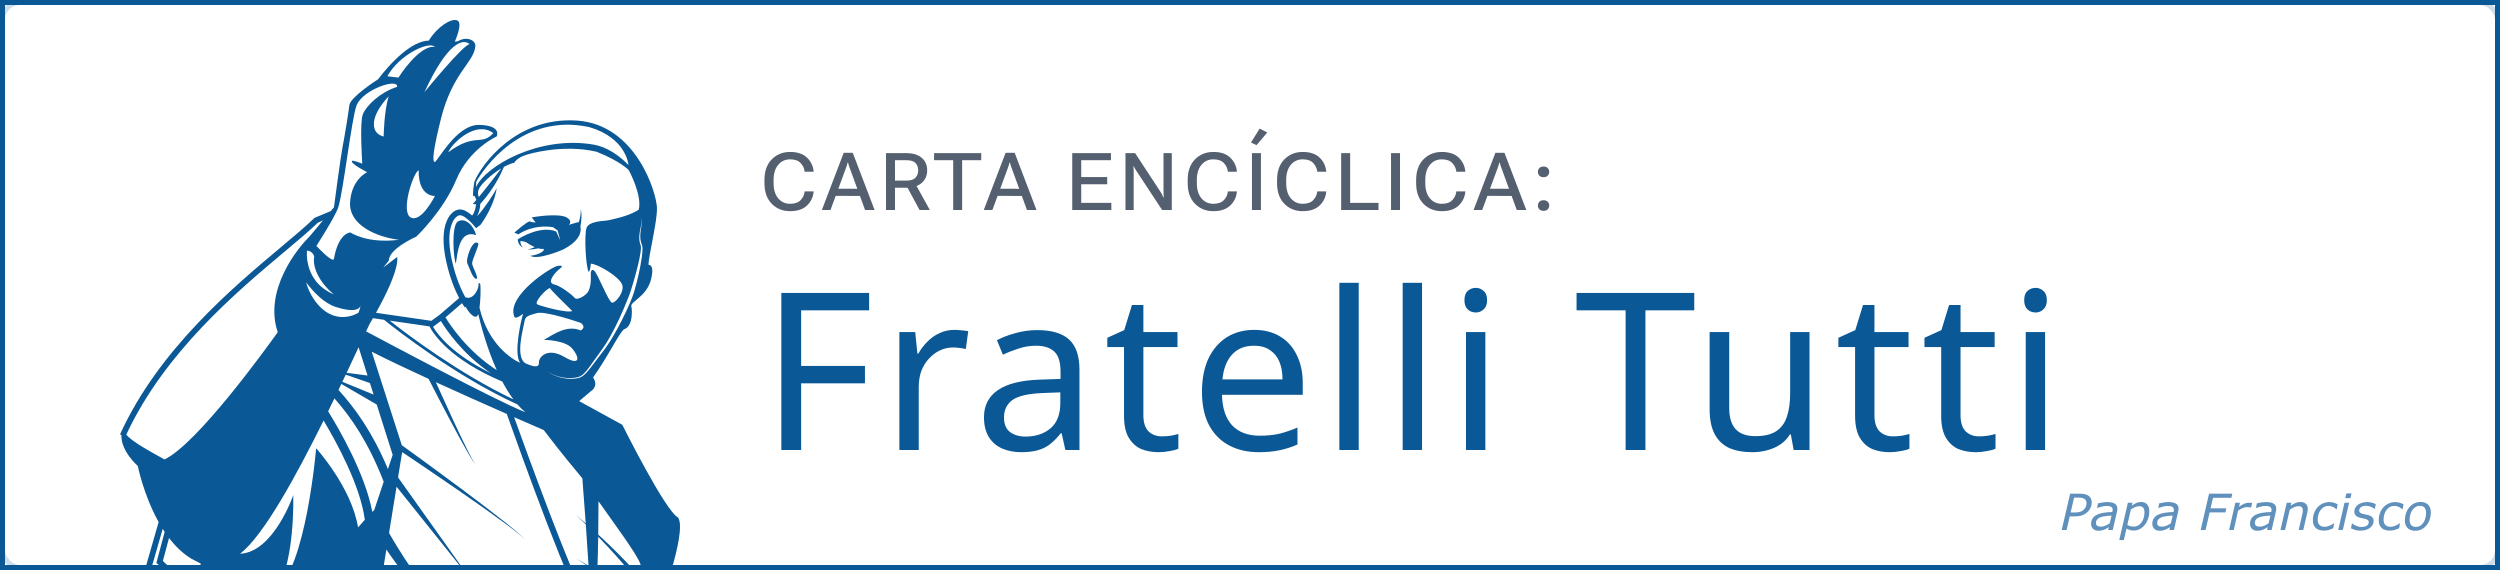 <svg width="250" height="57" viewBox="0 0 250 57" fill="none" xmlns="http://www.w3.org/2000/svg">
<g clip-path="url(#clip0_545_31)">
<rect x="0.25" y="0.25" width="249.5" height="56.5" rx="1.75" stroke="#0A5896" stroke-opacity="0.2" stroke-width="0.5"/>
<path d="M51.832 23.44L51.435 23.258C51.435 23.258 52.626 22.21 52.951 22.138C53.204 22.246 53.565 22.246 53.565 22.246L53.168 21.74C53.565 21.668 55.803 21.307 56.67 21.74C57.32 22.138 56.877 22.485 56.877 22.485L57.825 22.21C57.839 22.221 57.855 22.238 57.871 22.259C57.889 22.201 57.906 22.14 57.925 22.073C57.954 21.973 57.974 21.865 58.001 21.757C58.013 21.703 58.02 21.648 58.03 21.594C58.039 21.54 58.048 21.487 58.056 21.436C58.065 21.332 58.074 21.235 58.081 21.152C58.075 20.985 58.071 20.873 58.071 20.873C58.071 20.873 58.093 20.984 58.126 21.15C58.132 21.235 58.139 21.334 58.148 21.44C58.147 21.494 58.147 21.549 58.147 21.604C58.145 21.66 58.148 21.718 58.144 21.775C58.135 21.888 58.132 22.003 58.118 22.108C58.107 22.215 58.096 22.314 58.083 22.399C58.072 22.483 58.059 22.555 58.05 22.605C58.047 22.623 58.044 22.638 58.042 22.65C58.156 23.172 57.986 24.06 56.414 24.894L56.417 24.901C56.02 25.1 53.673 26.04 53.023 25.57C53.456 25.57 54.539 25.209 54.359 24.883C54.184 24.912 53.997 24.888 53.811 24.837C53.798 24.84 53.784 24.842 53.769 24.846C53.654 24.877 53.506 24.9 53.358 24.917C53.063 24.953 52.77 24.966 52.77 24.966C52.77 24.966 53.052 24.881 53.324 24.777C53.376 24.757 53.428 24.736 53.477 24.715C53.099 24.549 52.77 24.315 52.626 24.233C52.502 24.162 52.245 24.125 52.047 24.085C52.046 24.093 52.045 24.101 52.044 24.11C52.04 24.188 52.042 24.295 52.073 24.397C52.088 24.448 52.107 24.5 52.134 24.543C52.158 24.588 52.188 24.627 52.217 24.657C52.274 24.721 52.327 24.75 52.325 24.752C52.327 24.749 52.268 24.738 52.189 24.693C52.15 24.671 52.105 24.64 52.063 24.6C52.018 24.562 51.979 24.512 51.943 24.46C51.87 24.355 51.827 24.232 51.802 24.138C51.79 24.091 51.782 24.051 51.778 24.021C51.774 23.992 51.773 23.97 51.773 23.973L51.781 23.973C51.78 23.954 51.794 23.933 51.831 23.908C52.109 23.723 54.07 22.535 55.622 23.149L56.035 24.061L55.767 23.048L55.297 22.716C53.312 22.427 52.048 23.294 51.832 23.44ZM47.608 23.511C47.355 22.499 46.489 21.74 45.803 22.138C45.117 22.535 45.333 25.859 45.586 26.365C45.767 25.172 45.947 22.933 47.608 23.511ZM46.741 26.364C46.958 26.798 47.247 27.81 47.608 27.882C47.969 27.954 47.247 26.69 47.211 26.364C47.175 26.04 47.953 24.467 47.824 24.337C47.283 23.791 46.525 25.931 46.741 26.364ZM65.697 61.264L67.284 70.874L66.34 71.383C66.655 71.229 66.97 71.061 67.284 70.874C56.597 80.845 27.378 71.404 24.393 67.695L24.826 66.322C24.826 66.322 14.069 62.577 13.338 61.2L13.285 61.184L13.304 61.115C13.299 61.092 13.296 61.069 13.297 61.047L13.324 61.049L15.863 52.204C14.358 49.509 13.779 46.596 13.779 46.596C13.779 46.596 12.066 45.108 12.145 43.508L12 43.441C15.862 34.972 23.227 28.798 28.101 24.713C29.441 23.589 30.598 22.619 31.412 21.823L31.449 21.788L33.077 21.109L33.395 20.729C33.395 20.729 34.069 15.622 34.261 14.659C34.454 13.696 34.839 11.335 34.936 10.516C35.032 9.698 37.824 7.915 37.824 7.915C37.824 7.915 40.568 4.11 42.878 4.062C43.697 2.713 45.093 1.798 45.718 2.038C46.344 2.279 45.478 4.163 45.478 4.163C45.478 4.163 45.598 4.146 45.782 4.129C46.681 3.58 47.576 4.034 47.534 4.604C47.412 6.261 45.243 7.235 44.082 11.921C43.322 14.987 43.215 16.104 43.456 16.201C43.697 16.297 45.592 12.443 47.918 12.491C50.243 12.54 49.666 13.648 49.666 13.648C49.666 13.648 46.922 14.852 45.622 17.983C44.322 21.114 41.627 23.667 41.627 23.667C41.627 23.667 38.883 24.854 38.883 26.067L38.323 26.758L39.707 25.7C39.707 25.7 40.13 26.733 37.6 31.279L43.139 32.083L43.998 31.451L45.912 29.804C45.514 29.044 44.987 27.818 44.618 26.128C44 23.303 44.608 22.01 45.026 21.491C45.309 21.139 45.657 20.945 46.007 20.945C46.407 20.945 46.845 21.23 47.217 21.556C47.527 21.2 47.608 20.422 47.608 20.422L47.271 20.404C47.376 20.293 47.502 20.151 47.642 19.987C47.583 19.837 47.499 19.717 47.499 19.717C47.484 19.678 47.472 19.637 47.463 19.596L47.319 19.617C47.252 19.175 47.431 18.218 47.435 18.176C48.125 16.49 51.591 11.643 57.704 12.058C63.584 12.457 65.647 19.235 65.695 20.777C65.737 22.118 64.895 25.404 64.842 26.478C65.201 26.498 65.353 26.884 65.118 27.885C64.702 29.652 63.024 30.158 63.132 30.628C63.24 31.097 63.276 32.687 62.374 32.94C61.78 33.519 60.894 35.511 59.305 37.745C59.919 38.648 59.089 39.118 59.089 39.118L57.916 40.112L62.23 42.478C62.23 42.478 66.562 51.172 67.814 51.75C68.776 53.292 65.697 61.264 65.697 61.264ZM44.812 15.237C47.516 13.214 48.123 14.648 49.329 13.31C47.62 12.025 45.261 14.238 44.812 15.237ZM59.823 53.461C59.958 53.585 60.096 53.711 60.237 53.842C60.473 54.066 60.718 54.297 60.966 54.532C61.21 54.772 61.464 55.009 61.707 55.258C61.953 55.505 62.2 55.749 62.434 55.999C62.553 56.124 62.671 56.247 62.787 56.368C62.9 56.493 63.012 56.616 63.122 56.737C63.232 56.858 63.34 56.978 63.445 57.094C63.547 57.215 63.647 57.333 63.745 57.447C63.841 57.563 63.939 57.672 64.026 57.784C64.114 57.896 64.198 58.005 64.279 58.109C64.297 58.133 64.315 58.155 64.333 58.178C64.218 57.339 64.125 56.731 64.059 56.471C63.831 55.576 61.261 52.146 59.849 50.122C59.848 51.196 59.84 52.332 59.823 53.461ZM59.732 57.147C60.539 57.685 61.478 58.358 62.367 59.104C62.644 59.338 62.918 59.575 63.179 59.819C63.443 60.061 63.694 60.309 63.931 60.555C64.239 60.875 64.521 61.195 64.768 61.504C64.668 60.734 64.575 60.008 64.49 59.356C64.431 59.244 64.352 59.12 64.266 58.979C64.212 58.891 64.154 58.797 64.094 58.699C64.03 58.602 63.958 58.502 63.885 58.396C63.812 58.291 63.736 58.181 63.657 58.068C63.577 57.955 63.487 57.843 63.398 57.725C63.309 57.607 63.216 57.487 63.123 57.364C63.025 57.243 62.924 57.12 62.822 56.994C62.72 56.869 62.616 56.742 62.511 56.614C62.402 56.487 62.292 56.359 62.181 56.23C61.962 55.971 61.729 55.715 61.498 55.457C61.269 55.198 61.029 54.949 60.799 54.697C60.564 54.451 60.332 54.208 60.109 53.972C60.011 53.872 59.915 53.774 59.82 53.677C59.801 54.873 59.772 56.056 59.732 57.147ZM54.381 43.013C53.62 42.682 52.594 42.235 51.409 41.715C52.762 45.479 57.004 57.138 59.052 61.055C59.041 59.998 58.966 58.423 58.861 56.675C58.114 56.153 57.608 55.845 57.608 55.845C57.608 55.845 58.107 56.116 58.856 56.582C58.776 55.248 58.679 53.817 58.581 52.44C57.993 51.867 57.608 51.51 57.608 51.51C57.608 51.51 57.988 51.827 58.574 52.341C58.454 50.661 58.331 49.067 58.235 47.835C57.765 47.274 55.897 45.027 54.381 43.013ZM53.666 31.314C52.799 31.579 52.53 31.591 52.434 32.217C52.337 32.843 51.446 35.857 52.63 36.37C53.076 36.562 53.926 36.89 53.89 36.288C53.854 35.685 54.756 34.71 56.417 35.685C58.078 36.661 57.957 35.722 57.223 34.855C56.489 33.987 54.395 33.987 54.395 33.987C55.442 33.373 56.729 32.47 58.071 33.048C58.691 32.687 58.071 32.289 58.071 32.289C58.071 32.289 54.532 31.049 53.666 31.314ZM53.733 30.435C54.094 30.628 56.814 31.35 57.223 31.097C56.622 30.495 55.057 28.99 54.985 28.797C54.552 28.942 53.372 30.242 53.733 30.435ZM63.963 21.758C63.957 21.761 64.051 21.791 64.114 21.934C64.174 22.078 64.155 22.311 64.097 22.593C64.044 22.877 63.953 23.22 63.93 23.63C63.92 23.835 63.93 24.057 63.986 24.285C64 24.342 64.016 24.399 64.036 24.456L64.065 24.536C64.071 24.559 64.079 24.583 64.082 24.604C64.083 24.608 64.084 24.613 64.085 24.617C64.099 24.715 64.095 24.84 64.086 24.958C64.077 25.064 64.063 25.173 64.047 25.282C63.991 25.675 63.899 26.09 63.796 26.52C63.663 27.071 63.505 27.648 63.334 28.242C63.248 28.539 63.158 28.84 63.057 29.138C62.958 29.439 62.84 29.73 62.719 30.032C62.477 30.633 62.22 31.241 61.942 31.839C61.664 32.437 61.366 33.026 61.05 33.592C60.971 33.734 60.892 33.874 60.809 34.011C60.728 34.15 60.643 34.285 60.557 34.418C60.388 34.686 60.204 34.938 60.022 35.191C59.659 35.696 59.315 36.188 58.978 36.645C58.809 36.872 58.642 37.092 58.462 37.283C58.282 37.475 58.08 37.627 57.849 37.696C57.62 37.766 57.379 37.789 57.158 37.801C56.934 37.812 56.721 37.803 56.521 37.782C56.123 37.74 55.783 37.643 55.513 37.542C55.243 37.44 55.04 37.334 54.907 37.255C54.773 37.177 54.705 37.131 54.705 37.131C54.705 37.131 54.772 37.179 54.903 37.262C55.035 37.345 55.234 37.456 55.502 37.568C55.772 37.678 56.111 37.786 56.514 37.841C56.715 37.868 56.932 37.884 57.161 37.88C57.39 37.873 57.628 37.859 57.877 37.791C58.128 37.723 58.357 37.561 58.547 37.367C58.74 37.173 58.914 36.955 59.091 36.731C59.442 36.281 59.799 35.798 60.175 35.305C60.362 35.059 60.558 34.806 60.737 34.538C60.829 34.405 60.919 34.27 61.004 34.132C61.093 33.995 61.177 33.855 61.261 33.714C61.597 33.151 61.911 32.563 62.211 31.969C62.511 31.375 62.794 30.773 63.048 30.167C63.172 29.865 63.293 29.554 63.392 29.247C63.488 28.937 63.57 28.631 63.649 28.328C63.773 27.846 63.88 27.375 63.972 26.917C63.995 26.802 64.018 26.686 64.04 26.572C64.143 26.009 64.232 25.475 64.251 24.967C64.252 24.838 64.253 24.718 64.225 24.581C64.219 24.544 64.208 24.52 64.198 24.491L64.164 24.408C64.142 24.357 64.125 24.304 64.109 24.252C64.106 24.242 64.105 24.233 64.102 24.223C64.046 24.023 64.026 23.822 64.026 23.633C64.028 23.235 64.102 22.888 64.141 22.6C64.185 22.315 64.194 22.075 64.124 21.93C64.052 21.785 63.957 21.762 63.963 21.758ZM59.389 14.466C60.671 14.69 61.9 15.526 62.853 16.506C62.852 16.504 62.849 16.502 62.849 16.502C62.849 16.502 62.662 13.803 58.919 12.707C52.162 11.263 48.345 16.889 47.628 18.174C47.624 18.221 47.606 18.449 47.593 18.719C48.571 16.575 53.943 13.515 59.389 14.466ZM47.933 18.814C47.734 19.172 47.791 19.489 47.882 19.703C48.61 18.826 49.586 17.559 50.142 16.831C49.108 17.448 48.189 18.353 47.933 18.814ZM46.523 29.717C47.374 30.099 47.978 28.703 47.839 28.341C47.839 28.341 48.022 28.216 48.041 28.532C48.074 29.077 48.052 30.049 47.95 30.769C48.779 34.359 51.152 35.92 52.025 36.288C51.303 35.373 52.169 31.76 52.313 31.374C52.313 31.374 51.565 31.992 51.435 31.675C50.58 29.592 55.226 26.617 55.803 26.581C55.803 26.581 56.455 26.497 56.068 26.798C55.299 27.397 54.72 28.291 55.394 28.436C56.068 28.58 57.223 29.495 57.464 29.785C57.705 30.073 58.509 29.599 58.788 29.206C59.182 28.651 59.077 27.352 59.077 27.352C59.077 27.352 59.077 26.798 59.414 27.063C59.751 27.328 60.858 30.194 61.195 30.266C61.532 30.338 62.451 29.211 62.23 28.508C61.965 27.668 59.775 26.397 59.077 26.364C59.077 26.364 59.059 27.015 58.875 27.195C58.583 26.762 58.403 23.51 58.656 22.788C58.908 22.065 60.569 22.103 60.822 22.03C60.999 21.979 62.861 21.661 63.872 20.965C64.244 19.524 62.88 17.019 62.88 17.019C62.88 17.019 62.086 16.142 59.658 15.174C56.182 14.367 52.762 15.445 52.762 15.445C52.762 15.445 51.766 15.682 51.435 16.267C51.093 16.351 50.74 16.501 50.394 16.687C50.087 17.409 49.374 18.925 48.017 20.403C48.031 20.67 47.933 21.2 47.713 21.616C48.354 20.964 49.424 19.353 49.666 18.814C49.666 18.814 49.531 20.412 48.068 22.462L48.057 22.453C48.06 22.457 48.065 22.463 48.068 22.467L47.611 22.82C47.195 22.281 46.423 21.523 46.008 21.523C45.841 21.523 45.643 21.646 45.477 21.853C45.192 22.206 44.595 23.318 45.182 26.005C45.57 27.776 46.139 29.019 46.523 29.717ZM44.548 31.74C44.995 32.479 46.721 35.111 49.676 37.012C48.722 34.883 48.113 32.635 47.818 31.387C47.76 31.558 47.69 31.666 47.608 31.675C47.305 31.711 46.891 31.27 46.551 30.672L46.473 30.73C46.46 30.712 46.356 30.574 46.201 30.318L44.548 31.74ZM43.305 32.679C43.786 33.485 45.275 35.459 49.082 37.316C46.245 35.411 44.594 32.937 44.09 32.101L43.305 32.679ZM38.968 32.062C40.717 33.438 45.913 37.368 51.339 39.937C50.935 39.397 50.566 38.791 50.23 38.155C45.004 35.946 43.349 33.412 42.947 32.639L38.968 32.062ZM37.295 31.819C37.189 32.003 37.081 32.191 36.966 32.386C36.855 32.615 36.736 32.866 36.608 33.137C38.927 34.376 46.993 38.665 50.969 40.533L50.985 40.527C50.986 40.53 50.988 40.537 50.991 40.543C51.621 40.839 52.147 41.073 52.53 41.224C52.258 40.995 51.997 40.733 51.748 40.446C45.612 37.651 39.642 32.976 38.401 31.979L37.295 31.819ZM31.421 25.642C31.241 25.057 30.699 25.064 30.699 25.064C30.699 25.064 30.621 25.696 30.821 26.509C31.062 27.489 31.71 28.734 33.395 29.447C32.594 28.806 31.899 27.915 31.577 27.026C31.405 26.551 31.338 26.077 31.421 25.642ZM30.61 28.234C30.769 28.816 31.026 29.406 31.421 29.974C33.421 32.842 35.84 31.277 35.84 31.277C35.959 31.01 36.025 30.765 36.041 30.567C36.025 30.672 35.831 31.412 33.588 30.7C32.436 30.335 31.389 29.258 30.61 28.234ZM35.861 34.726C35.497 35.502 35.094 36.362 34.661 37.281L36.755 37.552L35.861 34.726ZM33.848 38.991C35.529 40.851 37.238 43.201 38.794 46.907L39.268 45.488L37.674 40.455L34.132 38.395C34.039 38.592 33.944 38.791 33.848 38.991ZM37.358 39.458L36.994 38.306L34.574 37.464C34.463 37.699 34.35 37.937 34.235 38.178L37.358 39.458ZM41.867 17.02C41.29 17.309 40.026 21.247 41.091 21.758C42.156 22.27 43.492 19.596 43.492 19.596C43.492 19.596 41.819 19.717 41.867 17.02ZM42.445 9.216C42.445 9.216 46.327 4.448 46.962 4.418C46.308 3.821 44.756 4.198 42.445 9.216ZM38.738 7.626L39.846 7.759C39.846 7.759 41.903 4.471 43.492 4.688C42.878 4.062 39.886 5.507 38.738 7.626ZM31.637 24.591C31.637 24.591 33.306 26.389 33.395 25.876C33.852 23.248 35.044 23.248 35.044 23.248C35.044 23.248 36.673 24.386 39.886 23.98C37.72 23.712 34.863 22.535 35.008 20.223C35.152 17.911 36.717 17.219 36.717 17.219C36.717 17.219 35.082 16.397 35.18 16.101C35.225 15.966 36.227 16.363 36.227 16.363C36.227 16.363 35.946 12.299 36.283 11.432C36.62 10.565 38.028 9.216 39.707 8.686C39.846 7.759 36.268 8.956 35.657 10.541C35.162 11.826 34.34 19.107 33.828 20.729C33.539 21.644 31.637 24.591 31.637 24.591ZM37.463 12.902C37.668 13.525 38.365 13.648 38.365 13.648C38.365 13.648 38.401 11.083 38.871 9.637C38.871 9.637 36.993 11.48 37.463 12.902ZM16.451 45.946C19.738 44.367 26.577 34.9 27.774 33.22C26.346 28.998 29.793 24.769 30.94 23.667C30.94 23.667 30.902 23.753 30.847 23.907L30.94 23.667L32.301 22.038L31.779 22.273C30.952 23.076 29.801 24.041 28.471 25.156C23.68 29.173 16.461 35.228 12.626 43.468C13.139 44.049 14.151 44.686 16.451 45.946ZM18.545 61.264L17.397 57.941L15.64 56.283L16.466 53.19C16.399 53.09 16.333 52.988 16.269 52.886L13.918 61.073L18.545 61.264ZM20.061 56.351L19.158 55.881C18.285 55.362 17.538 54.628 16.902 53.798L16.287 56.099L18.565 58.248L20.061 59.277V56.351ZM36.482 51.976C36.027 48.518 33.605 44.132 32.358 42.055C29.588 47.649 26.332 53.596 24.008 55.375C27.378 55.219 29.328 49.511 29.328 49.511C29.383 52.445 29.015 57.29 27.521 59.072C30.603 56.929 31.614 44.826 31.614 44.826C31.614 44.826 35.152 48.716 35.806 52.741C36.053 52.455 36.277 52.202 36.482 51.976ZM37.421 51.01L38.37 48.173C36.835 44.22 35.128 41.752 33.441 39.838C33.236 40.264 33.026 40.696 32.813 41.131C33.901 42.885 36.506 47.367 37.232 51.19C37.299 51.125 37.361 51.066 37.421 51.01ZM59.056 72.515L58.724 67.406L56.236 67.237L56.069 64.805L58.451 64.877L58.347 61.987L59.012 62.027C57.231 59.755 51.889 44.817 50.678 41.393C48.535 40.45 45.989 39.317 43.585 38.22C44.003 39.153 44.58 40.429 45.169 41.702C45.734 42.925 46.311 44.144 46.765 45.046C46.992 45.498 47.189 45.87 47.339 46.123C47.414 46.25 47.478 46.347 47.527 46.408C47.552 46.438 47.574 46.46 47.591 46.471C47.609 46.483 47.62 46.475 47.62 46.476C47.62 46.475 47.609 46.483 47.59 46.472C47.572 46.462 47.549 46.442 47.522 46.412C47.469 46.353 47.4 46.26 47.318 46.137C47.154 45.891 46.937 45.529 46.685 45.089C46.182 44.211 45.541 43.023 44.91 41.83C44.11 40.318 43.326 38.798 42.859 37.888C40.638 36.868 38.592 35.899 37.171 35.167L40.18 44.519C41.253 45.293 43.724 47.084 46.172 48.908C47.798 50.119 49.413 51.346 50.602 52.296C51.196 52.771 51.683 53.177 52.012 53.474C52.178 53.622 52.301 53.746 52.385 53.83C52.464 53.919 52.506 53.967 52.506 53.967C52.506 53.967 52.462 53.921 52.38 53.835C52.294 53.753 52.166 53.635 51.996 53.493C51.657 53.208 51.156 52.82 50.547 52.367C49.327 51.462 47.67 50.294 46.003 49.143C43.733 47.574 41.446 46.033 40.217 45.209L39.806 47.741L46.962 57.796L39.655 48.669L38.905 53.294C38.978 53.424 39.076 53.596 39.201 53.809C39.492 54.307 39.92 55.014 40.462 55.847C41.003 56.68 41.658 57.638 42.398 58.638C42.765 59.14 43.158 59.648 43.562 60.161C43.97 60.672 44.39 61.185 44.824 61.688C45.041 61.939 45.257 62.191 45.48 62.436C45.591 62.558 45.701 62.681 45.811 62.804C45.923 62.924 46.035 63.044 46.147 63.163C46.369 63.404 46.595 63.636 46.819 63.865C47.041 64.097 47.27 64.316 47.492 64.534C47.938 64.969 48.381 65.379 48.81 65.755C49.022 65.947 49.236 66.125 49.443 66.297C49.546 66.383 49.647 66.469 49.747 66.552C49.848 66.633 49.948 66.712 50.046 66.79C50.434 67.104 50.804 67.373 51.131 67.615C51.461 67.852 51.756 68.047 51.996 68.214C52.489 68.528 52.77 68.707 52.77 68.707C52.77 68.707 52.479 68.543 51.97 68.257C51.721 68.103 51.415 67.923 51.071 67.703C50.731 67.479 50.344 67.228 49.937 66.934C49.835 66.862 49.73 66.787 49.624 66.712C49.519 66.633 49.413 66.553 49.304 66.472C49.087 66.31 48.863 66.143 48.639 65.961C48.186 65.606 47.718 65.217 47.244 64.803C47.008 64.596 46.766 64.386 46.53 64.165C46.291 63.946 46.05 63.725 45.813 63.494C45.694 63.38 45.574 63.265 45.454 63.149C45.337 63.032 45.218 62.914 45.1 62.796C44.861 62.561 44.629 62.319 44.396 62.077C43.931 61.592 43.478 61.096 43.037 60.602C42.601 60.105 42.175 59.612 41.776 59.124C40.972 58.152 40.255 57.217 39.66 56.401C39.261 55.855 38.918 55.365 38.636 54.951L38.344 56.753C39.256 61.472 42.136 68.21 52.506 70.44C54.397 71.341 56.643 72.206 59.056 72.515ZM59.702 73.066C59.682 72.543 59.65 72.021 59.622 71.499C59.596 70.977 59.559 70.455 59.526 69.934L59.413 68.37L59.29 66.806L59.281 66.686L59.158 66.68L58.088 66.629L57.139 66.589C57.102 66.227 57.063 65.865 57.022 65.503C57.658 65.53 58.294 65.55 58.93 65.571L59.041 65.574L59.033 65.469C58.997 64.965 58.966 64.461 58.924 63.958C58.884 63.454 58.848 62.95 58.8 62.447C58.797 62.953 58.806 63.458 58.811 63.963C58.814 64.431 58.826 64.9 58.835 65.368C58.185 65.323 57.535 65.277 56.884 65.239L56.736 65.23L56.748 65.381C56.786 65.834 56.827 66.287 56.871 66.739L56.883 66.861L57.005 66.866L58.075 66.915L59.025 66.953L59.165 68.391L59.328 69.951C59.387 70.471 59.441 70.99 59.507 71.509C59.571 72.028 59.63 72.547 59.702 73.066ZM64.904 62.545C64.85 62.455 64.797 62.36 64.733 62.266C64.451 61.821 64.078 61.324 63.64 60.821C63.421 60.57 63.188 60.315 62.941 60.065C62.696 59.813 62.438 59.565 62.176 59.321C61.359 58.563 60.488 57.865 59.726 57.298C59.653 59.2 59.545 60.802 59.395 61.67C59.49 61.829 59.578 61.96 59.658 62.066L60.443 62.113L60.62 65.105L62.952 65.311V67.695H61.002L61.362 72.626C62.983 72.567 64.652 72.205 66.316 71.396C65.806 69.173 65.309 65.635 64.904 62.545Z" fill="#0A5896"/>
<path d="M76.445 18.316V17.996C76.445 17.116 76.689 16.43 77.176 15.938C77.663 15.443 78.273 15.195 79.008 15.195C79.745 15.195 80.309 15.384 80.699 15.762C81.09 16.137 81.311 16.595 81.363 17.137L81.367 17.176H80.461L80.457 17.137C80.428 16.835 80.298 16.559 80.066 16.309C79.837 16.059 79.484 15.934 79.008 15.934C78.526 15.934 78.13 16.117 77.82 16.484C77.513 16.852 77.359 17.355 77.359 17.996V18.316C77.359 18.96 77.513 19.465 77.82 19.832C78.13 20.197 78.526 20.379 79.008 20.379C79.487 20.379 79.841 20.254 80.07 20.004C80.302 19.754 80.431 19.478 80.457 19.176L80.461 19.137H81.367L81.363 19.176C81.314 19.715 81.092 20.173 80.699 20.551C80.306 20.928 79.742 21.117 79.008 21.117C78.273 21.117 77.663 20.871 77.176 20.379C76.689 19.884 76.445 19.197 76.445 18.316ZM82.187 21L84.371 15.281H85.277L87.46 21H86.507L84.976 16.809C84.937 16.712 84.904 16.62 84.878 16.531C84.852 16.443 84.828 16.352 84.804 16.258H84.761C84.74 16.352 84.716 16.443 84.687 16.531C84.661 16.62 84.63 16.712 84.593 16.809L83.05 21H82.187ZM83.152 19.586L83.414 18.871L86.191 18.879L86.457 19.594L83.152 19.586ZM88.601 21V15.312H90.624C91.293 15.312 91.809 15.469 92.171 15.781C92.535 16.094 92.718 16.51 92.718 17.031C92.718 17.552 92.535 17.973 92.171 18.293C91.809 18.613 91.293 18.773 90.624 18.773H89.499V21H88.601ZM89.499 18.062H90.624C91.069 18.062 91.379 17.962 91.554 17.762C91.731 17.561 91.819 17.318 91.819 17.031C91.819 16.742 91.732 16.501 91.558 16.309C91.383 16.116 91.072 16.02 90.624 16.02H89.499V18.062ZM91.956 21L90.538 18.375L91.48 18.277L92.983 21H91.956ZM93.409 16.023V15.312H98.124V16.023H96.213V21H95.319V16.023H93.409ZM98.377 21L100.561 15.281H101.467L103.65 21H102.697L101.166 16.809C101.127 16.712 101.094 16.62 101.068 16.531C101.042 16.443 101.018 16.352 100.994 16.258H100.951C100.93 16.352 100.906 16.443 100.877 16.531C100.851 16.62 100.82 16.712 100.783 16.809L99.24 21H98.377ZM99.342 19.586L99.604 18.871L102.381 18.879L102.647 19.594L99.342 19.586ZM107.224 21V15.312H111.095V16.023H108.122V17.707H110.72V18.426H108.122V20.289H111.134V21H107.224ZM112.548 21V15.312H113.512L116.071 19.215C116.123 19.293 116.173 19.381 116.219 19.48C116.269 19.579 116.309 19.663 116.34 19.73H116.38C116.372 19.65 116.365 19.542 116.36 19.406C116.355 19.268 116.352 19.159 116.352 19.078V15.312H117.18V21H116.212L113.633 17.078C113.581 17 113.533 16.922 113.489 16.844C113.447 16.766 113.411 16.693 113.38 16.625H113.344C113.35 16.703 113.355 16.792 113.36 16.891C113.365 16.987 113.368 17.076 113.368 17.156V21H112.548ZM118.77 18.316V17.996C118.77 17.116 119.013 16.43 119.5 15.938C119.987 15.443 120.598 15.195 121.332 15.195C122.069 15.195 122.633 15.384 123.024 15.762C123.414 16.137 123.636 16.595 123.688 17.137L123.692 17.176H122.785L122.781 17.137C122.753 16.835 122.623 16.559 122.391 16.309C122.162 16.059 121.809 15.934 121.332 15.934C120.85 15.934 120.455 16.117 120.145 16.484C119.837 16.852 119.684 17.355 119.684 17.996V18.316C119.684 18.96 119.837 19.465 120.145 19.832C120.455 20.197 120.85 20.379 121.332 20.379C121.811 20.379 122.166 20.254 122.395 20.004C122.626 19.754 122.755 19.478 122.781 19.176L122.785 19.137H123.692L123.688 19.176C123.638 19.715 123.417 20.173 123.024 20.551C122.63 20.928 122.067 21.117 121.332 21.117C120.598 21.117 119.987 20.871 119.5 20.379C119.013 19.884 118.77 19.197 118.77 18.316ZM125.195 21V15.312H126.093V21H125.195ZM125.097 14.25L125.965 12.859L126.726 13.25L125.652 14.516L125.097 14.25ZM127.706 18.316V17.996C127.706 17.116 127.95 16.43 128.437 15.938C128.924 15.443 129.534 15.195 130.269 15.195C131.006 15.195 131.57 15.384 131.96 15.762C132.351 16.137 132.572 16.595 132.624 17.137L132.628 17.176H131.722L131.718 17.137C131.689 16.835 131.559 16.559 131.327 16.309C131.098 16.059 130.745 15.934 130.269 15.934C129.787 15.934 129.391 16.117 129.081 16.484C128.774 16.852 128.62 17.355 128.62 17.996V18.316C128.62 18.96 128.774 19.465 129.081 19.832C129.391 20.197 129.787 20.379 130.269 20.379C130.748 20.379 131.102 20.254 131.331 20.004C131.563 19.754 131.692 19.478 131.718 19.176L131.722 19.137H132.628L132.624 19.176C132.575 19.715 132.353 20.173 131.96 20.551C131.567 20.928 131.003 21.117 130.269 21.117C129.534 21.117 128.924 20.871 128.437 20.379C127.95 19.884 127.706 19.197 127.706 18.316ZM134.116 21V15.312H135.014V20.289H137.85V21H134.116ZM139.104 21V15.312H140.002V21H139.104ZM141.615 18.316V17.996C141.615 17.116 141.858 16.43 142.345 15.938C142.832 15.443 143.443 15.195 144.177 15.195C144.914 15.195 145.478 15.384 145.869 15.762C146.26 16.137 146.481 16.595 146.533 17.137L146.537 17.176H145.631L145.627 17.137C145.598 16.835 145.468 16.559 145.236 16.309C145.007 16.059 144.654 15.934 144.177 15.934C143.696 15.934 143.3 16.117 142.99 16.484C142.683 16.852 142.529 17.355 142.529 17.996V18.316C142.529 18.96 142.683 19.465 142.99 19.832C143.3 20.197 143.696 20.379 144.177 20.379C144.657 20.379 145.011 20.254 145.24 20.004C145.472 19.754 145.601 19.478 145.627 19.176L145.631 19.137H146.537L146.533 19.176C146.483 19.715 146.262 20.173 145.869 20.551C145.476 20.928 144.912 21.117 144.177 21.117C143.443 21.117 142.832 20.871 142.345 20.379C141.858 19.884 141.615 19.197 141.615 18.316ZM147.357 21L149.54 15.281H150.447L152.63 21H151.677L150.146 16.809C150.107 16.712 150.074 16.62 150.048 16.531C150.022 16.443 149.997 16.352 149.974 16.258H149.931C149.91 16.352 149.885 16.443 149.857 16.531C149.831 16.62 149.799 16.712 149.763 16.809L148.22 21H147.357ZM148.322 19.586L148.583 18.871L151.361 18.879L151.626 19.594L148.322 19.586ZM153.79 20.555C153.79 20.409 153.838 20.284 153.934 20.18C154.033 20.076 154.174 20.023 154.356 20.023C154.539 20.023 154.678 20.076 154.774 20.18C154.873 20.284 154.923 20.409 154.923 20.555C154.923 20.701 154.873 20.826 154.774 20.93C154.678 21.034 154.539 21.086 154.356 21.086C154.174 21.086 154.033 21.034 153.934 20.93C153.838 20.826 153.79 20.701 153.79 20.555ZM153.79 17.184C153.79 17.038 153.838 16.913 153.934 16.809C154.033 16.704 154.174 16.652 154.356 16.652C154.539 16.652 154.678 16.704 154.774 16.809C154.873 16.913 154.923 17.038 154.923 17.184C154.923 17.332 154.873 17.458 154.774 17.562C154.678 17.667 154.539 17.719 154.356 17.719C154.174 17.719 154.033 17.667 153.934 17.562C153.838 17.458 153.79 17.332 153.79 17.184Z" fill="#545F6F"/>
<path d="M80.114 45H78.134V29.292H86.912V31.03H80.114V36.596H86.494V38.334H80.114V45ZM95.438 32.988C95.658 32.988 95.893 33.003 96.142 33.032C96.406 33.047 96.633 33.076 96.824 33.12L96.582 34.902C96.391 34.858 96.179 34.821 95.944 34.792C95.724 34.763 95.511 34.748 95.306 34.748C94.852 34.748 94.419 34.843 94.008 35.034C93.597 35.225 93.231 35.496 92.908 35.848C92.585 36.185 92.329 36.596 92.138 37.08C91.962 37.564 91.874 38.107 91.874 38.708V45H89.938V33.208H91.522L91.742 35.364H91.83C92.079 34.924 92.38 34.528 92.732 34.176C93.084 33.809 93.487 33.523 93.942 33.318C94.397 33.098 94.895 32.988 95.438 32.988ZM103.722 33.01C105.16 33.01 106.223 33.325 106.912 33.956C107.602 34.587 107.946 35.591 107.946 36.97V45H106.538L106.164 43.328H106.076C105.739 43.753 105.387 44.113 105.02 44.406C104.668 44.685 104.258 44.89 103.788 45.022C103.334 45.154 102.776 45.22 102.116 45.22C101.412 45.22 100.774 45.095 100.202 44.846C99.645 44.597 99.205 44.215 98.882 43.702C98.56 43.174 98.398 42.514 98.398 41.722C98.398 40.549 98.86 39.647 99.784 39.016C100.708 38.371 102.131 38.019 104.052 37.96L106.054 37.894V37.19C106.054 36.207 105.842 35.525 105.416 35.144C104.991 34.763 104.39 34.572 103.612 34.572C102.996 34.572 102.41 34.667 101.852 34.858C101.295 35.034 100.774 35.239 100.29 35.474L99.696 34.022C100.21 33.743 100.818 33.509 101.522 33.318C102.226 33.113 102.96 33.01 103.722 33.01ZM104.294 39.302C102.828 39.361 101.808 39.595 101.236 40.006C100.679 40.417 100.4 40.996 100.4 41.744C100.4 42.404 100.598 42.888 100.994 43.196C101.405 43.504 101.926 43.658 102.556 43.658C103.554 43.658 104.382 43.387 105.042 42.844C105.702 42.287 106.032 41.436 106.032 40.292V39.236L104.294 39.302ZM116.186 43.636C116.48 43.636 116.78 43.614 117.088 43.57C117.396 43.511 117.646 43.453 117.836 43.394V44.868C117.631 44.971 117.338 45.051 116.956 45.11C116.575 45.183 116.208 45.22 115.856 45.22C115.24 45.22 114.668 45.117 114.14 44.912C113.627 44.692 113.209 44.318 112.886 43.79C112.564 43.262 112.402 42.521 112.402 41.568V34.704H110.73V33.78L112.424 33.01L113.194 30.502H114.338V33.208H117.748V34.704H114.338V41.524C114.338 42.243 114.507 42.778 114.844 43.13C115.196 43.467 115.644 43.636 116.186 43.636ZM125.412 32.988C126.424 32.988 127.289 33.208 128.008 33.648C128.741 34.088 129.298 34.711 129.68 35.518C130.076 36.31 130.274 37.241 130.274 38.312V39.478H122.2C122.229 40.813 122.566 41.832 123.212 42.536C123.872 43.225 124.788 43.57 125.962 43.57C126.71 43.57 127.37 43.504 127.942 43.372C128.528 43.225 129.13 43.02 129.746 42.756V44.45C129.144 44.714 128.55 44.905 127.964 45.022C127.377 45.154 126.68 45.22 125.874 45.22C124.759 45.22 123.769 44.993 122.904 44.538C122.053 44.083 121.386 43.409 120.902 42.514C120.432 41.605 120.198 40.497 120.198 39.192C120.198 37.901 120.41 36.794 120.836 35.87C121.276 34.946 121.884 34.235 122.662 33.736C123.454 33.237 124.37 32.988 125.412 32.988ZM125.39 34.572C124.466 34.572 123.732 34.873 123.19 35.474C122.662 36.061 122.346 36.882 122.244 37.938H128.25C128.25 37.263 128.147 36.677 127.942 36.178C127.736 35.679 127.421 35.291 126.996 35.012C126.585 34.719 126.05 34.572 125.39 34.572ZM135.872 45H133.936V28.28H135.872V45ZM142.203 45H140.267V28.28H142.203V45ZM148.535 33.208V45H146.599V33.208H148.535ZM147.589 28.786C147.883 28.786 148.139 28.889 148.359 29.094C148.594 29.285 148.711 29.593 148.711 30.018C148.711 30.429 148.594 30.737 148.359 30.942C148.139 31.147 147.883 31.25 147.589 31.25C147.267 31.25 146.995 31.147 146.775 30.942C146.555 30.737 146.445 30.429 146.445 30.018C146.445 29.593 146.555 29.285 146.775 29.094C146.995 28.889 147.267 28.786 147.589 28.786ZM164.542 45H162.562V31.03H157.656V29.292H169.426V31.03H164.542V45ZM180.951 33.208V45H179.367L179.081 43.438H178.993C178.744 43.849 178.421 44.186 178.025 44.45C177.629 44.714 177.196 44.905 176.727 45.022C176.258 45.154 175.766 45.22 175.253 45.22C174.314 45.22 173.522 45.073 172.877 44.78C172.246 44.472 171.77 44.003 171.447 43.372C171.124 42.741 170.963 41.927 170.963 40.93V33.208H172.921V40.798C172.921 41.737 173.134 42.441 173.559 42.91C173.984 43.379 174.644 43.614 175.539 43.614C176.419 43.614 177.108 43.453 177.607 43.13C178.12 42.793 178.48 42.309 178.685 41.678C178.905 41.033 179.015 40.255 179.015 39.346V33.208H180.951ZM189.293 43.636C189.586 43.636 189.887 43.614 190.195 43.57C190.503 43.511 190.752 43.453 190.943 43.394V44.868C190.737 44.971 190.444 45.051 190.063 45.11C189.681 45.183 189.315 45.22 188.963 45.22C188.347 45.22 187.775 45.117 187.247 44.912C186.733 44.692 186.315 44.318 185.993 43.79C185.67 43.262 185.509 42.521 185.509 41.568V34.704H183.837V33.78L185.531 33.01L186.301 30.502H187.445V33.208H190.855V34.704H187.445V41.524C187.445 42.243 187.613 42.778 187.951 43.13C188.303 43.467 188.75 43.636 189.293 43.636ZM197.902 43.636C198.195 43.636 198.496 43.614 198.804 43.57C199.112 43.511 199.361 43.453 199.552 43.394V44.868C199.346 44.971 199.053 45.051 198.672 45.11C198.29 45.183 197.924 45.22 197.572 45.22C196.956 45.22 196.384 45.117 195.856 44.912C195.342 44.692 194.924 44.318 194.602 43.79C194.279 43.262 194.118 42.521 194.118 41.568V34.704H192.446V33.78L194.14 33.01L194.91 30.502H196.054V33.208H199.464V34.704H196.054V41.524C196.054 42.243 196.222 42.778 196.56 43.13C196.912 43.467 197.359 43.636 197.902 43.636ZM204.509 33.208V45H202.573V33.208H204.509ZM203.563 28.786C203.856 28.786 204.113 28.889 204.333 29.094C204.568 29.285 204.685 29.593 204.685 30.018C204.685 30.429 204.568 30.737 204.333 30.942C204.113 31.147 203.856 31.25 203.563 31.25C203.24 31.25 202.969 31.147 202.749 30.942C202.529 30.737 202.419 30.429 202.419 30.018C202.419 29.593 202.529 29.285 202.749 29.094C202.969 28.889 203.24 28.786 203.563 28.786Z" fill="#0A5896"/>
<path d="M208.673 51.269C208.524 51.393 208.356 51.486 208.17 51.547C207.986 51.608 207.764 51.638 207.504 51.638H206.974L206.659 53H206.171L207.011 49.365H207.968C208.189 49.365 208.372 49.384 208.517 49.423C208.662 49.462 208.781 49.519 208.874 49.592C208.97 49.665 209.043 49.755 209.093 49.86C209.144 49.965 209.169 50.091 209.169 50.239C209.169 50.437 209.126 50.626 209.04 50.805C208.953 50.983 208.831 51.137 208.673 51.269ZM208.651 50.322C208.651 50.239 208.638 50.161 208.61 50.09C208.582 50.018 208.539 49.96 208.48 49.914C208.41 49.86 208.327 49.822 208.231 49.799C208.137 49.775 208.013 49.763 207.86 49.763H207.409L207.064 51.245H207.499C207.694 51.245 207.856 51.227 207.985 51.191C208.115 51.155 208.227 51.098 208.322 51.02C208.432 50.927 208.515 50.823 208.568 50.708C208.624 50.592 208.651 50.463 208.651 50.322ZM211.151 51.562C210.901 51.572 210.678 51.591 210.482 51.621C210.289 51.648 210.128 51.689 210.001 51.743C209.87 51.796 209.77 51.87 209.701 51.962C209.633 52.053 209.599 52.167 209.599 52.304C209.599 52.421 209.639 52.511 209.718 52.573C209.798 52.635 209.922 52.666 210.089 52.666C210.237 52.666 210.388 52.633 210.541 52.568C210.696 52.501 210.84 52.421 210.973 52.329L211.151 51.562ZM210.885 52.709C210.841 52.736 210.781 52.773 210.705 52.822C210.63 52.869 210.553 52.91 210.475 52.944C210.392 52.981 210.299 53.012 210.197 53.037C210.094 53.063 209.976 53.076 209.843 53.076C209.626 53.076 209.451 53.013 209.315 52.888C209.18 52.761 209.113 52.596 209.113 52.392C209.113 52.176 209.16 51.993 209.254 51.845C209.35 51.696 209.492 51.573 209.679 51.479C209.863 51.386 210.084 51.319 210.343 51.279C210.604 51.236 210.9 51.21 211.232 51.201C211.242 51.155 211.25 51.116 211.256 51.084C211.263 51.049 211.266 51.014 211.266 50.978C211.266 50.9 211.251 50.837 211.22 50.788C211.189 50.739 211.145 50.7 211.088 50.671C211.031 50.642 210.964 50.622 210.888 50.612C210.813 50.601 210.73 50.595 210.639 50.595C210.5 50.595 210.342 50.618 210.165 50.664C209.988 50.708 209.844 50.752 209.733 50.795H209.708L209.799 50.336C209.892 50.312 210.028 50.284 210.207 50.253C210.386 50.222 210.557 50.207 210.722 50.207C211.06 50.207 211.314 50.26 211.483 50.366C211.653 50.471 211.737 50.639 211.737 50.869C211.737 50.913 211.733 50.96 211.725 51.01C211.719 51.059 211.71 51.105 211.701 51.149L211.273 53H210.817L210.885 52.709ZM214.928 51.135C214.928 51.405 214.886 51.659 214.801 51.897C214.718 52.134 214.608 52.336 214.469 52.502C214.329 52.673 214.167 52.808 213.981 52.907C213.795 53.005 213.598 53.054 213.388 53.054C213.241 53.054 213.106 53.037 212.982 53.002C212.86 52.97 212.749 52.922 212.648 52.858L212.384 54.006H211.925L212.787 50.273H213.246L213.18 50.559C213.332 50.453 213.48 50.367 213.627 50.3C213.773 50.231 213.935 50.197 214.113 50.197C214.378 50.197 214.58 50.279 214.718 50.444C214.858 50.608 214.928 50.839 214.928 51.135ZM214.447 51.223C214.447 51.029 214.405 50.88 214.32 50.776C214.236 50.67 214.101 50.617 213.915 50.617C213.78 50.617 213.64 50.651 213.495 50.717C213.35 50.784 213.215 50.86 213.09 50.944L212.733 52.49C212.839 52.547 212.94 52.589 213.036 52.617C213.132 52.644 213.249 52.658 213.385 52.658C213.553 52.658 213.703 52.617 213.837 52.536C213.972 52.455 214.083 52.349 214.171 52.219C214.264 52.082 214.333 51.93 214.379 51.762C214.424 51.595 214.447 51.415 214.447 51.223ZM217.27 51.562C217.019 51.572 216.796 51.591 216.601 51.621C216.407 51.648 216.247 51.689 216.12 51.743C215.988 51.796 215.888 51.87 215.819 51.962C215.751 52.053 215.717 52.167 215.717 52.304C215.717 52.421 215.757 52.511 215.836 52.573C215.916 52.635 216.04 52.666 216.208 52.666C216.356 52.666 216.506 52.633 216.659 52.568C216.814 52.501 216.958 52.421 217.091 52.329L217.27 51.562ZM217.003 52.709C216.959 52.736 216.899 52.773 216.823 52.822C216.748 52.869 216.671 52.91 216.593 52.944C216.51 52.981 216.417 53.012 216.315 53.037C216.212 53.063 216.094 53.076 215.961 53.076C215.744 53.076 215.569 53.013 215.434 52.888C215.299 52.761 215.231 52.596 215.231 52.392C215.231 52.176 215.278 51.993 215.373 51.845C215.469 51.696 215.61 51.573 215.797 51.479C215.981 51.386 216.203 51.319 216.461 51.279C216.722 51.236 217.018 51.21 217.35 51.201C217.36 51.155 217.368 51.116 217.375 51.084C217.381 51.049 217.384 51.014 217.384 50.978C217.384 50.9 217.369 50.837 217.338 50.788C217.307 50.739 217.263 50.7 217.206 50.671C217.149 50.642 217.082 50.622 217.006 50.612C216.931 50.601 216.848 50.595 216.757 50.595C216.618 50.595 216.461 50.618 216.283 50.664C216.106 50.708 215.962 50.752 215.851 50.795H215.827L215.917 50.336C216.01 50.312 216.146 50.284 216.325 50.253C216.504 50.222 216.675 50.207 216.84 50.207C217.178 50.207 217.432 50.26 217.602 50.366C217.771 50.471 217.855 50.639 217.855 50.869C217.855 50.913 217.851 50.96 217.843 51.01C217.837 51.059 217.829 51.105 217.819 51.149L217.392 53H216.935L217.003 52.709ZM223.139 49.777H221.303L221.056 50.832H222.636L222.541 51.242H220.963L220.556 53H220.067L220.907 49.365H223.231L223.139 49.777ZM225.111 50.756H225.087C225.022 50.74 224.961 50.729 224.904 50.722C224.848 50.714 224.781 50.71 224.701 50.71C224.548 50.71 224.396 50.745 224.245 50.815C224.095 50.883 223.951 50.966 223.812 51.064L223.373 53H222.909L223.532 50.273H223.996L223.903 50.676C224.119 50.524 224.302 50.419 224.452 50.361C224.604 50.302 224.748 50.273 224.887 50.273C224.966 50.273 225.024 50.275 225.06 50.28C225.096 50.283 225.148 50.291 225.216 50.302L225.111 50.756ZM227.04 51.562C226.789 51.572 226.566 51.591 226.371 51.621C226.177 51.648 226.017 51.689 225.89 51.743C225.758 51.796 225.658 51.87 225.59 51.962C225.521 52.053 225.487 52.167 225.487 52.304C225.487 52.421 225.527 52.511 225.607 52.573C225.687 52.635 225.81 52.666 225.978 52.666C226.126 52.666 226.277 52.633 226.43 52.568C226.584 52.501 226.728 52.421 226.862 52.329L227.04 51.562ZM226.774 52.709C226.73 52.736 226.67 52.773 226.593 52.822C226.518 52.869 226.442 52.91 226.364 52.944C226.281 52.981 226.188 53.012 226.085 53.037C225.983 53.063 225.865 53.076 225.731 53.076C225.515 53.076 225.339 53.013 225.204 52.888C225.069 52.761 225.001 52.596 225.001 52.392C225.001 52.176 225.049 51.993 225.143 51.845C225.239 51.696 225.381 51.573 225.568 51.479C225.752 51.386 225.973 51.319 226.232 51.279C226.492 51.236 226.789 51.21 227.121 51.201C227.13 51.155 227.139 51.116 227.145 51.084C227.152 51.049 227.155 51.014 227.155 50.978C227.155 50.9 227.139 50.837 227.108 50.788C227.077 50.739 227.034 50.7 226.977 50.671C226.92 50.642 226.853 50.622 226.776 50.612C226.701 50.601 226.618 50.595 226.527 50.595C226.389 50.595 226.231 50.618 226.054 50.664C225.876 50.708 225.732 50.752 225.622 50.795H225.597L225.688 50.336C225.78 50.312 225.916 50.284 226.095 50.253C226.274 50.222 226.446 50.207 226.61 50.207C226.949 50.207 227.203 50.26 227.372 50.366C227.541 50.471 227.626 50.639 227.626 50.869C227.626 50.913 227.622 50.96 227.614 51.01C227.607 51.059 227.599 51.105 227.589 51.149L227.162 53H226.706L226.774 52.709ZM230.778 50.895C230.778 50.935 230.774 50.987 230.766 51.054C230.759 51.121 230.749 51.179 230.736 51.23L230.326 53H229.867L230.226 51.447C230.246 51.361 230.26 51.286 230.27 51.223C230.281 51.158 230.287 51.093 230.287 51.03C230.287 50.893 230.253 50.791 230.185 50.722C230.118 50.652 229.997 50.617 229.821 50.617C229.697 50.617 229.56 50.651 229.411 50.72C229.263 50.788 229.118 50.87 228.976 50.964L228.505 53H228.046L228.676 50.273H229.135L229.064 50.576C229.238 50.454 229.401 50.36 229.552 50.295C229.705 50.23 229.862 50.197 230.023 50.197C230.261 50.197 230.446 50.258 230.578 50.378C230.711 50.497 230.778 50.669 230.778 50.895ZM232.392 53.061C232.219 53.061 232.066 53.041 231.933 53C231.801 52.959 231.685 52.895 231.586 52.807C231.49 52.722 231.416 52.616 231.364 52.487C231.312 52.359 231.286 52.209 231.286 52.038C231.286 51.783 231.326 51.544 231.405 51.323C231.485 51.101 231.598 50.907 231.745 50.739C231.886 50.577 232.061 50.448 232.27 50.353C232.478 50.258 232.702 50.209 232.943 50.209C233.103 50.209 233.253 50.231 233.393 50.275C233.534 50.319 233.659 50.371 233.766 50.432L233.666 50.927H233.639C233.607 50.898 233.566 50.864 233.517 50.825C233.468 50.786 233.41 50.749 233.344 50.715C233.277 50.679 233.203 50.65 233.122 50.627C233.04 50.602 232.947 50.59 232.843 50.59C232.528 50.59 232.27 50.724 232.069 50.991C231.871 51.258 231.771 51.582 231.771 51.965C231.771 52.194 231.83 52.371 231.947 52.495C232.066 52.618 232.235 52.68 232.453 52.68C232.555 52.68 232.658 52.666 232.76 52.636C232.863 52.607 232.95 52.575 233.021 52.541C233.101 52.504 233.175 52.464 233.244 52.421C233.312 52.379 233.362 52.347 233.393 52.326H233.419L233.322 52.827C233.18 52.89 233.03 52.946 232.873 52.993C232.715 53.038 232.554 53.061 232.392 53.061ZM235.155 49.34L235.045 49.816H234.528L234.638 49.34H235.155ZM234.911 50.273L234.281 53H233.822L234.452 50.273H234.911ZM236.042 53.066C235.838 53.066 235.656 53.041 235.495 52.99C235.335 52.94 235.202 52.885 235.094 52.827L235.197 52.336H235.221C235.255 52.365 235.299 52.4 235.353 52.441C235.408 52.48 235.478 52.519 235.563 52.558C235.639 52.596 235.727 52.628 235.824 52.656C235.924 52.682 236.029 52.695 236.142 52.695C236.371 52.695 236.551 52.653 236.681 52.568C236.811 52.483 236.876 52.359 236.876 52.194C236.876 52.108 236.843 52.042 236.776 51.997C236.71 51.949 236.614 51.911 236.488 51.882C236.425 51.867 236.348 51.851 236.259 51.833C236.171 51.815 236.081 51.794 235.99 51.77C235.8 51.716 235.659 51.639 235.568 51.538C235.477 51.435 235.431 51.31 235.431 51.164C235.431 51.037 235.459 50.918 235.514 50.808C235.569 50.697 235.652 50.595 235.761 50.502C235.865 50.415 235.998 50.344 236.159 50.29C236.32 50.235 236.499 50.207 236.696 50.207C236.859 50.207 237.021 50.227 237.182 50.268C237.344 50.309 237.477 50.359 237.58 50.419L237.482 50.888H237.458C237.431 50.867 237.392 50.839 237.338 50.803C237.286 50.767 237.219 50.73 237.138 50.693C237.068 50.662 236.986 50.635 236.891 50.612C236.798 50.59 236.701 50.578 236.601 50.578C236.397 50.578 236.232 50.621 236.105 50.708C235.978 50.792 235.915 50.908 235.915 51.057C235.915 51.138 235.945 51.206 236.007 51.262C236.069 51.315 236.164 51.358 236.291 51.389C236.37 51.408 236.453 51.427 236.54 51.445C236.627 51.461 236.712 51.479 236.793 51.498C236.982 51.546 237.124 51.619 237.218 51.718C237.314 51.818 237.362 51.942 237.362 52.092C237.362 52.217 237.332 52.34 237.272 52.46C237.213 52.579 237.128 52.683 237.016 52.77C236.9 52.863 236.76 52.936 236.596 52.988C236.431 53.04 236.247 53.066 236.042 53.066ZM238.979 53.061C238.806 53.061 238.653 53.041 238.52 53C238.388 52.959 238.272 52.895 238.173 52.807C238.077 52.722 238.003 52.616 237.951 52.487C237.899 52.359 237.873 52.209 237.873 52.038C237.873 51.783 237.912 51.544 237.992 51.323C238.072 51.101 238.185 50.907 238.332 50.739C238.473 50.577 238.648 50.448 238.856 50.353C239.065 50.258 239.289 50.209 239.53 50.209C239.69 50.209 239.84 50.231 239.979 50.275C240.121 50.319 240.246 50.371 240.353 50.432L240.253 50.927H240.226C240.194 50.898 240.153 50.864 240.104 50.825C240.055 50.786 239.997 50.749 239.931 50.715C239.864 50.679 239.79 50.65 239.708 50.627C239.627 50.602 239.534 50.59 239.43 50.59C239.114 50.59 238.856 50.724 238.656 50.991C238.458 51.258 238.358 51.582 238.358 51.965C238.358 52.194 238.417 52.371 238.534 52.495C238.653 52.618 238.821 52.68 239.04 52.68C239.142 52.68 239.245 52.666 239.347 52.636C239.45 52.607 239.537 52.575 239.608 52.541C239.688 52.504 239.762 52.464 239.831 52.421C239.899 52.379 239.949 52.347 239.979 52.326H240.006L239.909 52.827C239.767 52.89 239.617 52.946 239.459 52.993C239.302 53.038 239.141 53.061 238.979 53.061ZM243.085 51.237C243.085 51.481 243.048 51.716 242.973 51.94C242.898 52.165 242.792 52.36 242.655 52.526C242.514 52.699 242.35 52.834 242.165 52.932C241.979 53.028 241.763 53.076 241.515 53.076C241.191 53.076 240.938 52.984 240.756 52.8C240.575 52.614 240.485 52.359 240.485 52.033C240.485 51.789 240.521 51.556 240.595 51.335C240.67 51.114 240.777 50.917 240.917 50.744C241.052 50.578 241.217 50.446 241.413 50.346C241.61 50.247 241.824 50.197 242.057 50.197C242.371 50.197 242.621 50.287 242.807 50.466C242.992 50.645 243.085 50.902 243.085 51.237ZM242.338 52.268C242.426 52.137 242.493 51.987 242.538 51.816C242.585 51.645 242.609 51.464 242.609 51.274C242.609 51.046 242.554 50.873 242.445 50.756C242.336 50.639 242.182 50.581 241.984 50.581C241.826 50.581 241.684 50.619 241.559 50.695C241.434 50.77 241.326 50.873 241.234 51.005C241.146 51.134 241.079 51.285 241.032 51.457C240.985 51.63 240.961 51.809 240.961 51.994C240.961 52.219 241.015 52.391 241.125 52.512C241.234 52.632 241.388 52.692 241.588 52.692C241.745 52.692 241.886 52.655 242.013 52.58C242.14 52.505 242.248 52.401 242.338 52.268Z" fill="#6090BC"/>
</g>
<rect x="0.25" y="0.25" width="249.5" height="56.5" stroke="#0A5896" stroke-width="0.5"/>
<defs>
<clipPath id="clip0_545_31">
<rect width="250" height="57" fill="white"/>
</clipPath>
</defs>
</svg>

